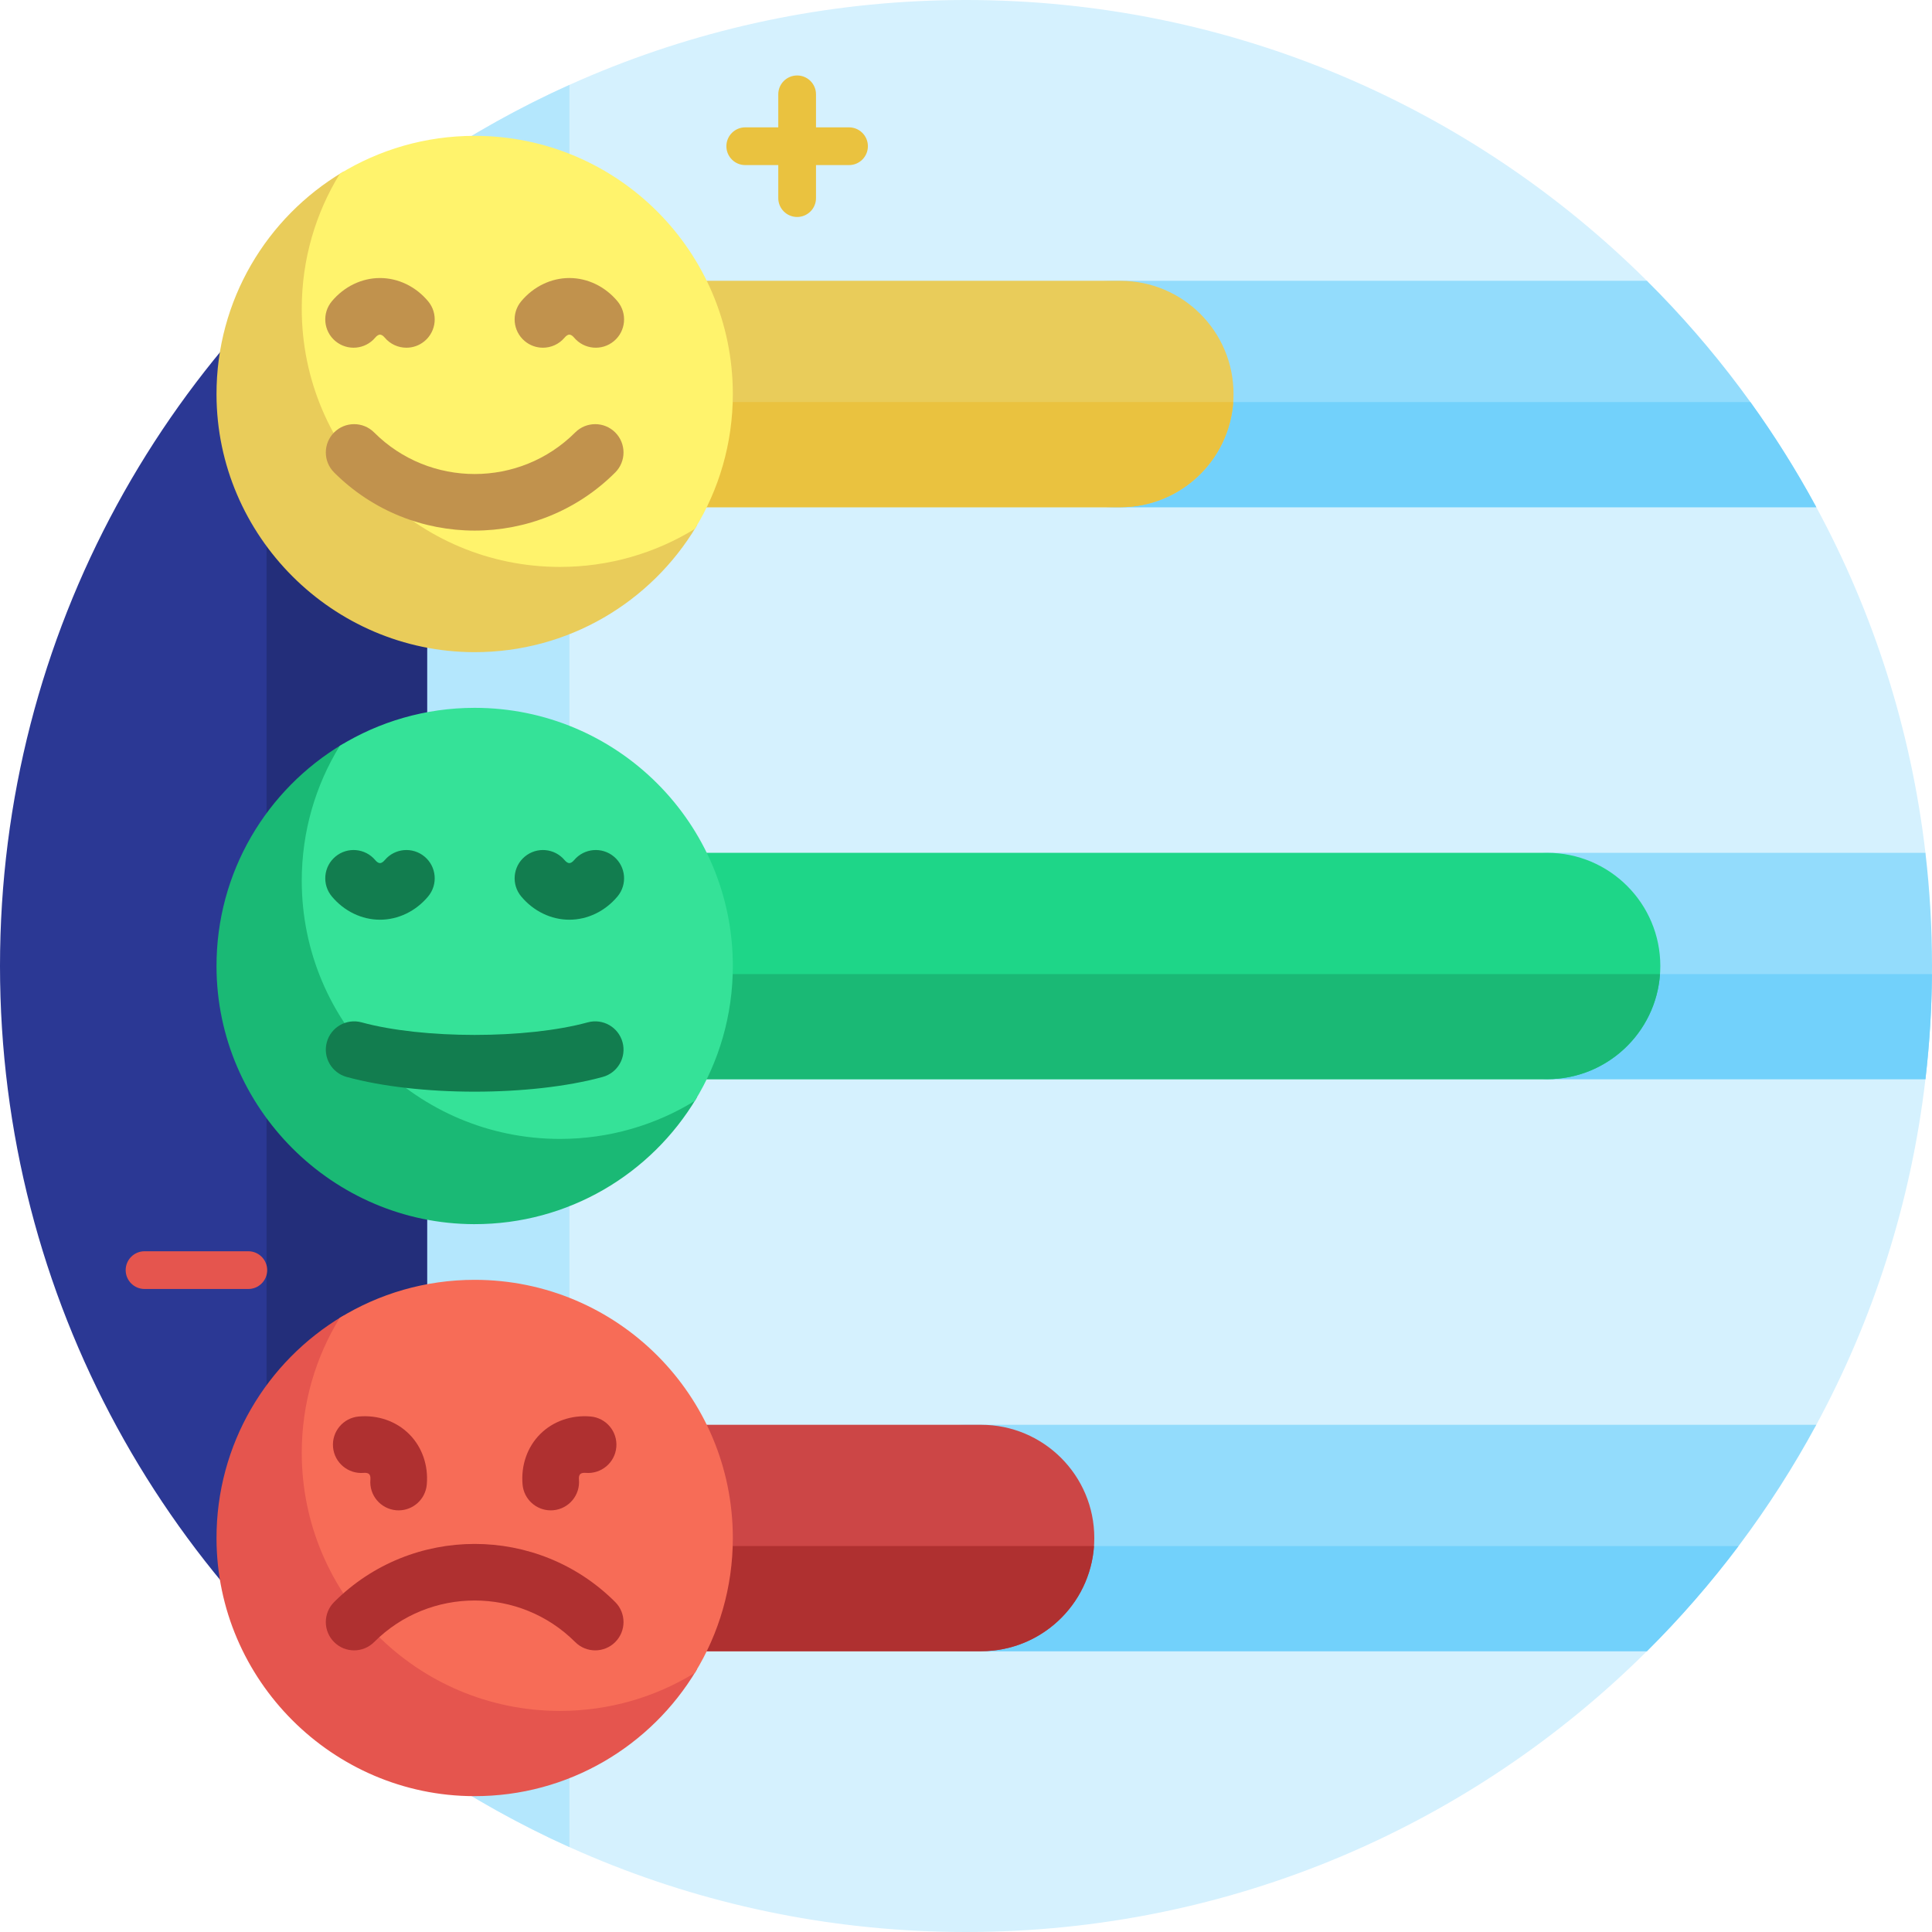 <svg id="Capa_1" enable-background="new 0 0 512 512" height="512" viewBox="0 0 512 512" width="512" xmlns="http://www.w3.org/2000/svg"><g><path d="m487.213 266.064c0 10.149 24.197 10.096 23.048 19.936-3.832 32.827-13.874 63.757-28.92 91.585-1.866 3.45-13.983 4.611-16 7.963-9.565 15.897-20.807 30.67-33.482 44.073-1.831 1.936 6.484 6.085 4.594 7.963-46.282 45.995-110.049 74.416-180.453 74.416-68.173 0-130.123-26.648-176-70.096v-371.808c45.877-43.448 107.827-70.096 176-70.096 70.404 0 134.17 28.421 180.452 74.415 2.403 2.388-4.397 11.721-2.09 14.202 11.802 12.693 13.926 19.689 22.979 34.578 2.237 3.68 21.946 7.421 24 11.22 15.046 27.828 25.089 58.758 28.92 91.585.422 3.612-19.233 7.247-18.963 10.903.465 6.305-4.085 22.737-4.085 29.161z" fill="#d5f1fe"/><path d="m150.909 489.504c-26.299-11.855-50.236-28.022-70.909-47.6v-371.808c20.673-19.579 44.61-35.745 70.909-47.6z" fill="#b4e7fd"/><path d="m481.34 134.415h-186.19c-16.569 0-30-13.431-30-30 0-16.569 13.431-30 30-30h141.301c17.734 17.623 32.9 37.827 44.889 60zm-225.34 303.17h180.452c17.733-17.623 32.899-37.827 44.888-60h-225.34c-16.569 0-30 13.431-30 30 0 16.569 13.431 30 30 30zm254.26-211.585h-99.19c-16.569 0-30 13.431-30 30 0 16.569 13.431 30 30 30h99.19c1.149-9.84 1.74-19.851 1.74-30s-.591-20.16-1.74-30z" fill="#93dcfc"/><path d="m265.163 105.275c4.983.831 10.268 1.278 15.743 1.278h182.968c6.394 8.878 12.233 18.182 17.467 27.862h-186.191c-16.281 0-29.532-12.969-29.987-29.14zm174.761 152.863c-24.491 0-45.199-8.942-51.991-21.235-4.287 5.188-6.862 11.841-6.862 19.097 0 16.568 13.431 30 30 30h99.19c1.068-9.148 1.653-18.444 1.73-27.862zm-183.924 179.447h180.452c8.739-8.685 16.854-17.997 24.273-27.862h-234.65c1.097 15.571 14.075 27.862 29.925 27.862z" fill="#72d1fb"/><path d="m113.172 468.484c-68.267-45.978-113.172-123.987-113.172-212.484s44.905-166.506 113.172-212.484z" fill="#2b3894"/><path d="m113.172 43.516v424.968c-15.46-10.412-29.721-22.467-42.534-35.914v-353.14c12.813-13.447 27.075-25.502 42.534-35.914z" fill="#232e7a"/><path d="m180.102 226h229.898c16.569 0 30 13.431 30 30 0 16.569-13.431 30-30 30h-276.896c12.631-22.297 28.511-42.512 46.998-60z" fill="#1ed688"/><path d="m439.924 258.138c-1.096 15.571-14.074 27.862-29.924 27.862h-276.896c5.495-9.699 11.604-19.004 18.275-27.862z" fill="#1ab975"/><path d="m184.516 291.122c-11.981 19.989-33.879 33.354-58.894 33.292-37.457-.091-68.153-30.787-68.245-68.244-.061-25.056 13.348-46.985 33.392-58.954 1.16-.692 2.517.519 1.977 1.757-3.697 8.472-5.728 17.837-5.679 27.682.184 37.331 30.739 67.884 68.069 68.069 9.804.048 19.132-1.966 27.576-5.633 1.272-.552 2.517.841 1.804 2.031z" fill="#1ab975"/><path d="m194.208 256c0 13.104-3.684 25.348-10.073 35.752-10.404 6.389-22.647 10.073-35.752 10.073-37.785 0-68.415-30.63-68.415-68.415 0-13.104 3.684-25.348 10.073-35.751 10.404-6.389 22.647-10.074 35.752-10.074 37.784 0 68.415 30.63 68.415 68.415z" fill="#35e298"/><path d="m164.974 276.19c1.093 3.996-1.261 8.12-5.256 9.213-9.512 2.601-21.718 3.901-33.925 3.901s-24.413-1.301-33.925-3.901c-3.996-1.093-6.349-5.217-5.256-9.213 1.092-3.995 5.218-6.345 9.212-5.256 16.245 4.441 43.692 4.441 59.938 0 3.994-1.088 8.119 1.261 9.212 5.256zm-14.09-32.457c4.832 0 9.48-2.244 12.754-6.155 2.658-3.177 2.238-7.907-.939-10.565-3.176-2.658-7.906-2.238-10.565.938-.416.497-.871.782-1.25.782s-.834-.285-1.25-.781c-2.658-3.177-7.388-3.597-10.564-.939-3.177 2.658-3.598 7.388-.939 10.564 3.273 3.912 7.921 6.156 12.753 6.156zm-50.183 0c4.832 0 9.48-2.243 12.753-6.155 2.658-3.177 2.238-7.907-.939-10.565s-7.907-2.238-10.565.938c-.416.497-.871.782-1.25.782s-.834-.285-1.25-.782c-2.658-3.176-7.388-3.596-10.565-.938s-3.597 7.389-.939 10.565c3.275 3.912 7.923 6.155 12.755 6.155z" fill="#127d4f"/><path d="m120.102 377.585h139.898c16.569 0 30 13.431 30 30 0 16.569-13.431 30-30 30h-186.896c12.631-22.297 28.511-42.512 46.998-60z" fill="#cc4646"/><path d="m289.924 409.723c-1.096 15.571-14.075 27.862-29.924 27.862h-186.896c5.495-9.699 11.604-19.004 18.275-27.862z" fill="#af3030"/><path d="m70.806 336.596c0 2.761-2.239 5-5 5h-27.5c-2.761 0-5-2.239-5-5s2.239-5 5-5h27.5c2.761 0 5 2.239 5 5z" fill="#e5554e"/><path d="m184.516 442.707c-11.981 19.989-33.879 33.354-58.894 33.293-37.457-.091-68.153-30.788-68.245-68.245-.061-25.056 13.348-46.985 33.392-58.953 1.16-.693 2.517.519 1.977 1.757-3.697 8.472-5.728 17.837-5.679 27.682.184 37.33 30.739 67.884 68.069 68.068 9.804.048 19.132-1.965 27.576-5.633 1.272-.552 2.517.841 1.804 2.031z" fill="#e5554e"/><path d="m194.208 407.585c0 13.104-3.684 25.348-10.073 35.752-10.404 6.389-22.647 10.073-35.752 10.073-37.785 0-68.415-30.63-68.415-68.415 0-13.104 3.684-25.348 10.073-35.751 10.404-6.389 22.647-10.074 35.752-10.074 37.784 0 68.415 30.63 68.415 68.415z" fill="#f76c57"/><path d="m163.042 435.168c-1.464 1.464-3.384 2.196-5.303 2.196s-3.839-.732-5.303-2.196c-14.691-14.691-38.596-14.691-53.287 0-2.929 2.928-7.678 2.928-10.606 0-2.929-2.93-2.929-7.678 0-10.607 20.54-20.539 53.96-20.539 74.5 0 2.929 2.929 2.929 7.677-.001 10.607zm-66.65-44.839c.646-.062 1.169.063 1.437.331s.388.791.331 1.436c-.367 4.126 2.681 7.768 6.807 8.135.226.02.45.029.673.029 3.842 0 7.115-2.937 7.462-6.836.451-5.08-1.249-9.953-4.665-13.37-3.416-3.416-8.285-5.117-13.37-4.666-4.126.366-7.174 4.008-6.808 8.134s4.018 7.158 8.133 6.807zm49.554 9.931c.223 0 .447-.01.673-.029 4.125-.367 7.173-4.009 6.807-8.135-.058-.645.063-1.168.331-1.436.269-.267.792-.39 1.438-.331 4.122.356 7.768-2.681 8.134-6.808.366-4.126-2.682-7.768-6.808-8.134-5.077-.449-9.955 1.25-13.371 4.667-3.416 3.416-5.116 8.289-4.665 13.369.346 3.901 3.619 6.838 7.461 6.837z" fill="#af3030"/><path d="m326.896 104.415c0 16.568-13.431 30-30 30h-186.896c12.631-22.297 28.512-42.512 46.998-60h139.898c16.569 0 30 13.431 30 30z" fill="#e9cc5a"/><path d="m326.821 106.553c-1.096 15.57-14.075 27.862-29.924 27.862h-186.897c5.495-9.699 11.604-19.004 18.275-27.862z" fill="#eac23f"/><path d="m184.516 139.537c-11.981 19.99-33.879 33.354-58.894 33.293-37.457-.091-68.153-30.787-68.245-68.245-.06-25.056 13.349-46.985 33.393-58.953 1.16-.692 2.517.519 1.977 1.757-3.697 8.472-5.728 17.837-5.679 27.682.184 37.33 30.739 67.884 68.069 68.069 9.804.048 19.132-1.966 27.576-5.633 1.271-.553 2.516.84 1.803 2.03z" fill="#e9cc5a"/><path d="m194.208 104.415c0 13.104-3.684 25.348-10.073 35.751-10.404 6.389-22.647 10.074-35.752 10.074-37.785 0-68.415-30.63-68.415-68.415 0-13.104 3.684-25.348 10.073-35.752 10.404-6.388 22.647-10.073 35.751-10.073 37.785 0 68.416 30.63 68.416 68.415z" fill="#fff36c"/><path d="m163.042 114.602c2.929 2.93 2.929 7.678 0 10.607-10.27 10.27-23.76 15.404-37.25 15.404s-26.98-5.135-37.25-15.404c-2.929-2.93-2.929-7.678 0-10.607 2.929-2.928 7.678-2.928 10.606 0 14.691 14.691 38.596 14.691 53.287 0 2.93-2.928 7.679-2.928 10.607 0zm-74.156-24.202c3.176 2.658 7.907 2.237 10.565-.938.416-.497.871-.782 1.25-.782.378 0 .834.285 1.25.782 1.483 1.772 3.612 2.687 5.756 2.687 1.698 0 3.405-.573 4.809-1.748 3.177-2.658 3.597-7.389.939-10.565-3.273-3.912-7.922-6.155-12.753-6.155-4.832 0-9.48 2.243-12.754 6.155-2.659 3.176-2.239 7.906.938 10.564zm50.184 0c1.404 1.175 3.111 1.748 4.809 1.748 2.144 0 4.273-.914 5.756-2.688.416-.496.871-.781 1.25-.781s.834.285 1.25.782c2.658 3.176 7.389 3.597 10.565.938 3.177-2.658 3.597-7.389.939-10.565-3.274-3.912-7.922-6.155-12.754-6.155s-9.48 2.244-12.753 6.156c-2.659 3.178-2.239 7.907.938 10.565z" fill="#c1924d"/><path d="m230 38.75c0 2.761-2.239 5-5 5h-8.75v8.75c0 2.761-2.239 5-5 5s-5-2.239-5-5v-8.75h-8.75c-2.761 0-5-2.239-5-5s2.239-5 5-5h8.75v-8.75c0-2.761 2.239-5 5-5s5 2.239 5 5v8.75h8.75c2.761 0 5 2.239 5 5z" fill="#eac23f"/></g></svg>